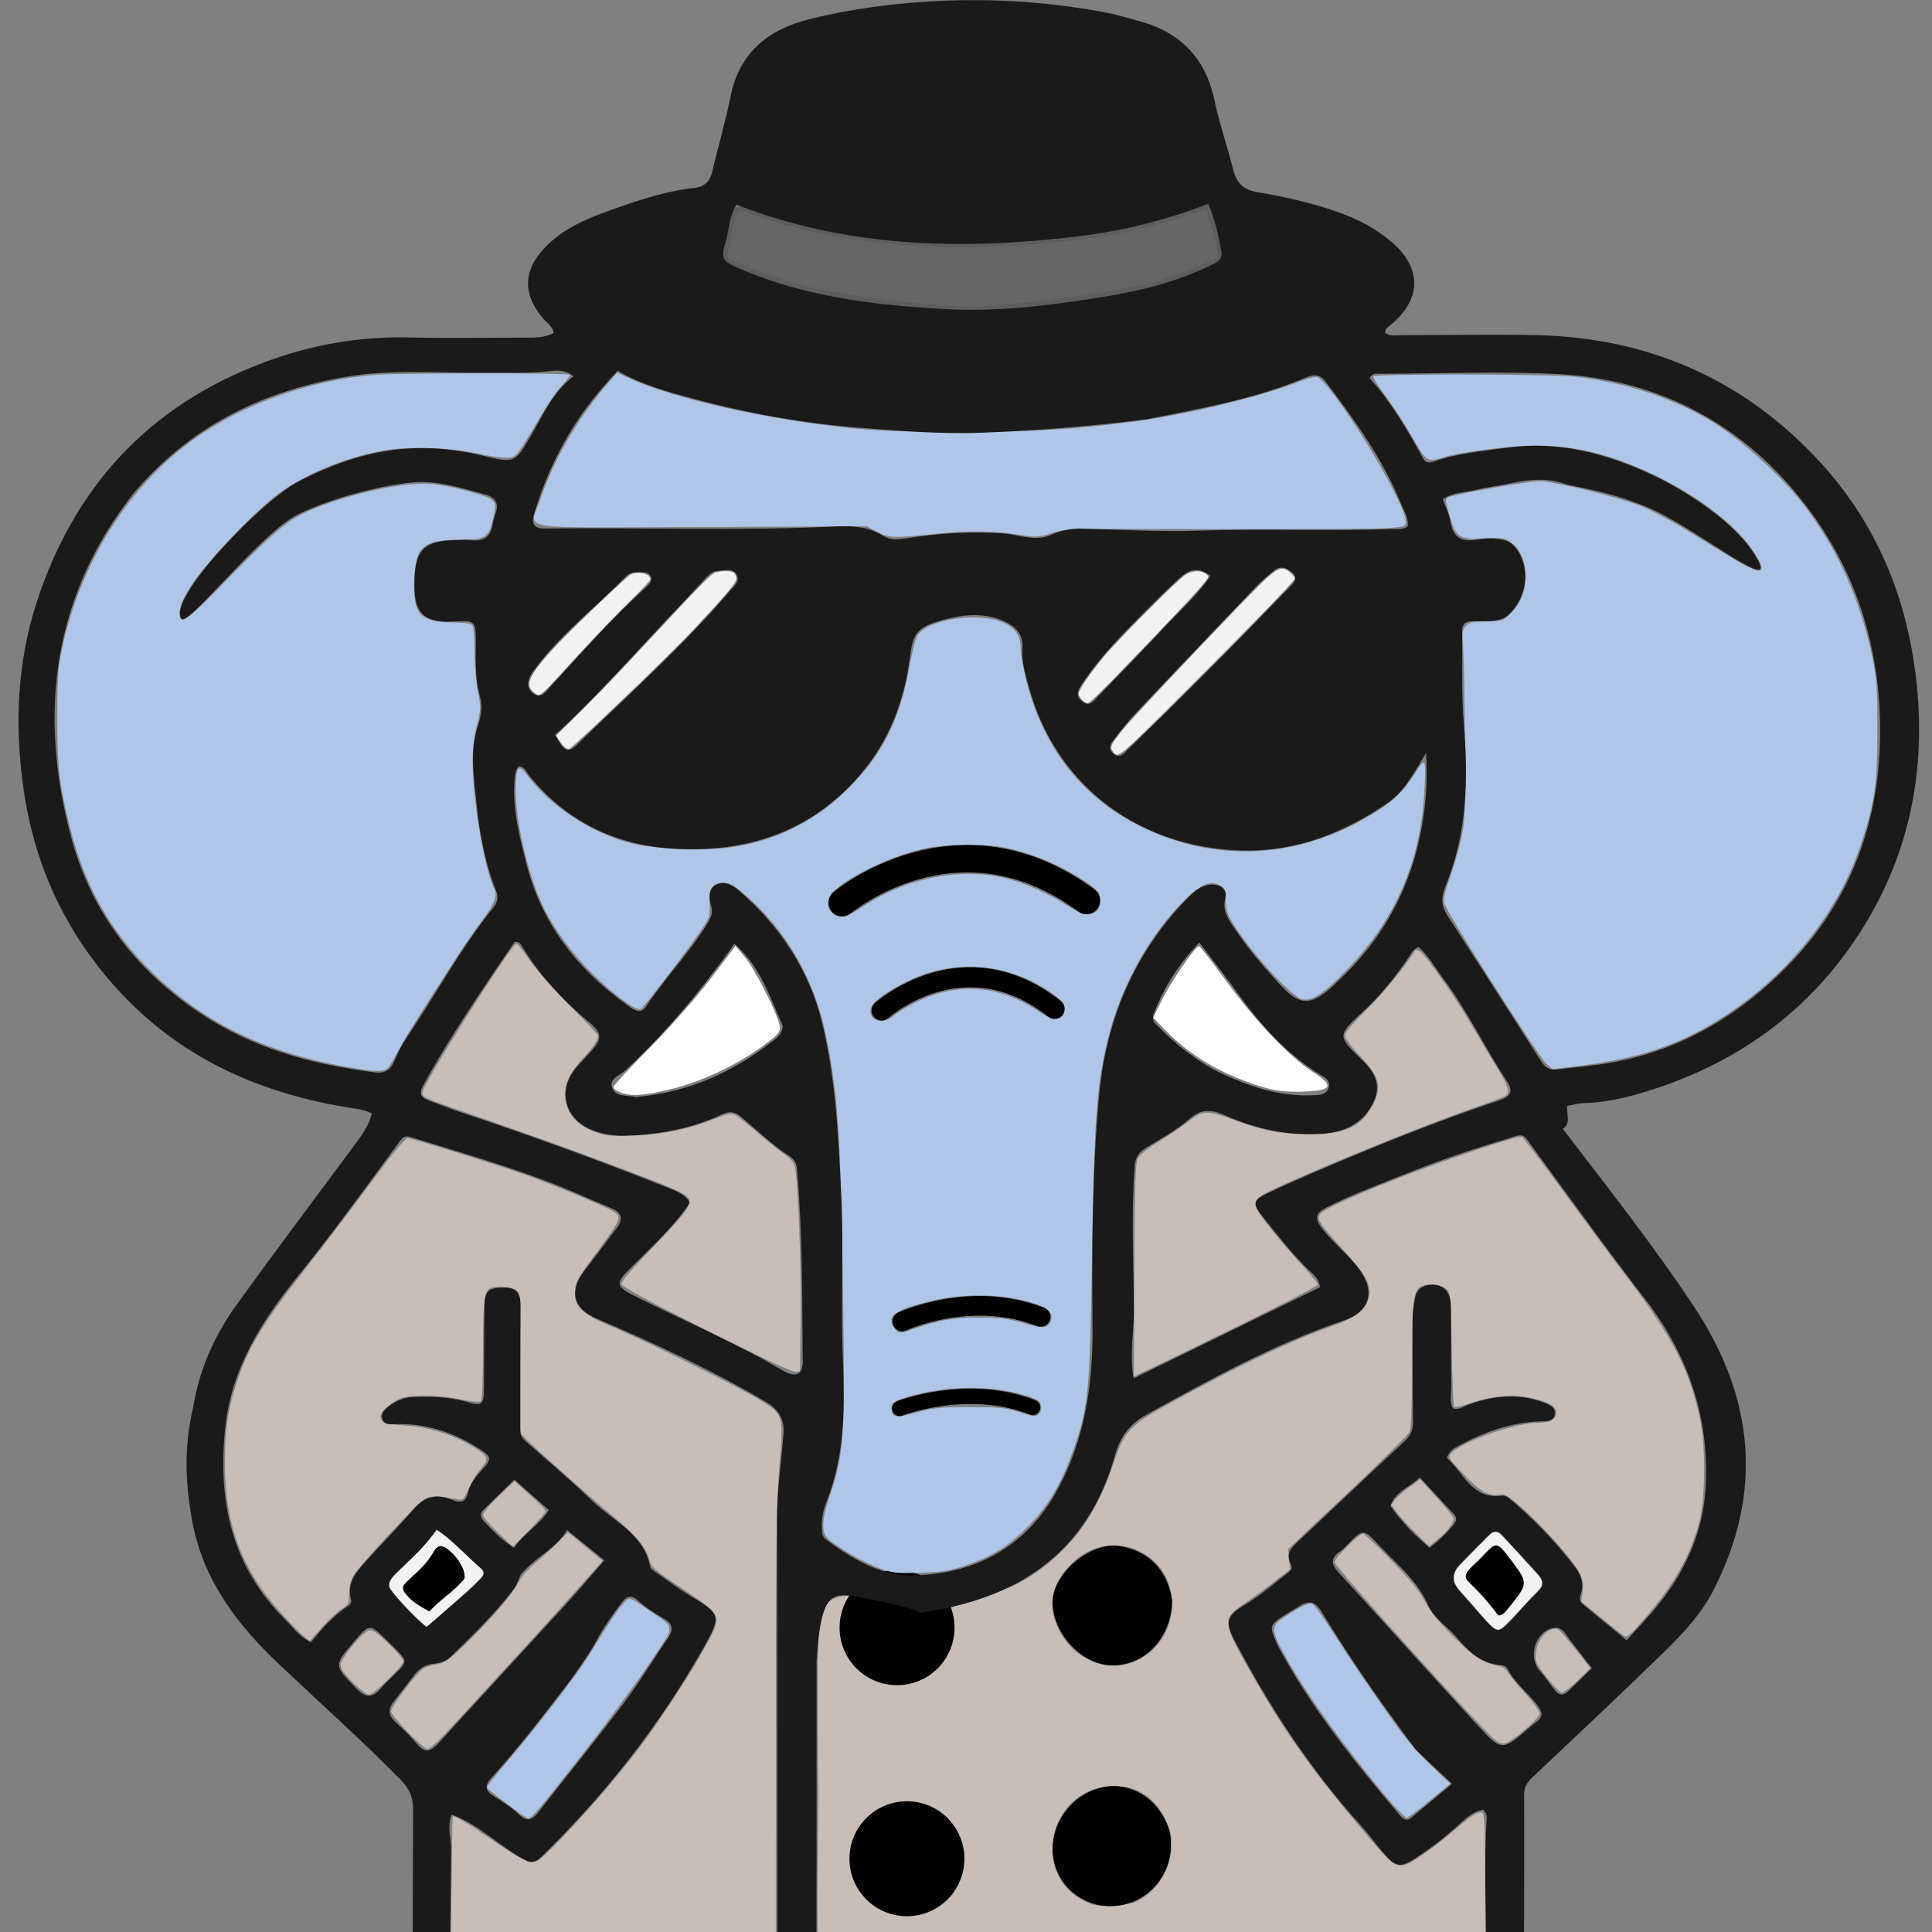 <?xml version="1.0" encoding="UTF-8" standalone="no"?>
<svg
   version="1.1"
   id="Layer_1"
   x="0px"
   y="0px"
   width="80"
   viewBox="0 0 80 80"
   enable-background="new 0 0 1024 1024"
   xml:space="preserve"
   sodipodi:docname="pluginIcon_dark.svg"
   inkscape:version="1.4 (e7c3feb100, 2024-10-09)"
   inkscape:export-filename="pluginIcon_dark.png"
   inkscape:export-xdpi="96"
   inkscape:export-ydpi="96"
   height="80"
   xmlns:inkscape="http://www.inkscape.org/namespaces/inkscape"
   xmlns:sodipodi="http://sodipodi.sourceforge.net/DTD/sodipodi-0.dtd"
   xmlns="http://www.w3.org/2000/svg"
   xmlns:svg="http://www.w3.org/2000/svg"><rect x="0" y="0" width="80" height="80" fill="#808080" stroke="none"/><defs
   id="defs11" /><sodipodi:namedview
   id="namedview11"
   pagecolor="#ffffff"
   bordercolor="#000000"
   borderopacity="0.25"
   inkscape:showpageshadow="2"
   inkscape:pageopacity="0.0"
   inkscape:pagecheckerboard="0"
   inkscape:deskcolor="#d1d1d1"
   inkscape:zoom="9.819592"
   inkscape:cx="40.582134"
   inkscape:cy="55.552206"
   inkscape:window-width="1920"
   inkscape:window-height="1024"
   inkscape:window-x="0"
   inkscape:window-y="32"
   inkscape:window-maximized="1"
   inkscape:current-layer="g84" />











<g
   id="g84"
   transform="matrix(0.105,0,0,0.105,-13.661,-2.51)"><g
     id="g85"
     transform="matrix(0.985,0,0,0.985,7.846,0.367)"><path
       style="fill:#afc6e9;fill-opacity:1;stroke:none;stroke-width:2;stroke-linecap:round;stroke-dasharray:none"
       d="m 263.037,451.077 c -33.48,-5.952 -58.299,-18.191 -79.094,-39.004 -16.125,-16.139 -26.014,-33.876 -31.805,-57.046 -4.352,-17.414 -5.09,-23.794 -5.064,-43.822 0.021,-16.35 0.275,-20.014 1.915,-27.644 7.465,-34.717 26.695,-65.189 52.992,-83.968 19.827,-14.159 47.044,-23.747 72.784,-25.641 10.531,-0.775 76.696,-0.781 77.47,-0.007 0.228,0.228 -1.192,2.14 -3.156,4.249 -1.964,2.109 -5.446,7.092 -7.738,11.075 -2.292,3.982 -5.675,9.581 -7.518,12.442 -3.016,4.681 -3.663,5.227 -6.474,5.46 -1.718,0.142 -6.807,-0.564 -11.309,-1.571 -11.164,-2.496 -28.236,-3.086 -38.343,-1.327 -15.841,2.758 -33.514,10.291 -44.019,18.764 -9.587,7.732 -26.766,25.916 -32.202,34.086 -3.512,5.278 -4.948,8.283 -5.253,10.988 -0.792,7.027 1.773,5.366 18.968,-12.283 16.115,-16.541 23.063,-22.672 29.236,-25.799 14.097,-7.141 40.323,-13.385 52.081,-12.399 7.688,0.645 22.674,4.588 24.667,6.492 1.484,1.417 1.516,1.882 0.473,6.8 -1.742,8.206 -3.044,9.08 -13.546,9.081 -14.458,0.002 -17.587,2.723 -18.11,15.75 -0.567,14.108 2.065,17.107 15.207,17.33 5.396,0.091 7.602,0.449 8.155,1.323 0.417,0.659 0.764,5.431 0.771,10.605 0.007,5.174 0.606,12.352 1.332,15.952 1.26,6.253 1.241,6.848 -0.419,13.35 -2.22,8.697 -2.241,18.08 -0.076,34.767 1.55,11.948 4.777,26.358 6.712,29.974 1.794,3.352 0.885,6.036 -4.509,13.312 -2.942,3.969 -7.785,10.986 -10.763,15.594 -15.035,23.262 -19.656,30.687 -22.681,36.44 -1.817,3.455 -3.894,6.754 -4.614,7.33 -1.734,1.385 -5.459,1.234 -16.069,-0.652 z"
       id="path33" /><path
       style="fill:#afc6e9;fill-opacity:1;stroke:none;stroke-width:1.675;stroke-linecap:round;stroke-dasharray:none"
       d="m 475.394,236.893 -4.188,-2.257 -65.897,0.248 c -76.882,0.29 -69.113,1.535 -65.093,-10.434 5.283,-15.729 14.734,-32.315 25.826,-45.325 l 5.121,-6.007 5.415,2.455 c 17.781,8.062 54.69,16.304 88.525,19.767 10.906,1.116 21.717,1.48 43.799,1.474 29.394,-0.009 44.882,-0.941 69.948,-4.213 19.138,-2.498 50.635,-10.085 64.146,-15.452 3.561,-1.415 7.259,-2.459 8.218,-2.321 5.334,0.768 35.7,49.909 35.7,57.773 0,2.091 -0.181,2.158 -7.33,2.741 -4.031,0.329 -34.66,0.512 -68.063,0.407 -60.02,-0.188 -60.8,-0.17 -66.453,1.605 -5.496,1.725 -6.02,1.747 -13.403,0.549 -8.848,-1.435 -21.134,-1.586 -31.977,-0.394 -17.36,1.909 -19.717,1.849 -24.293,-0.616 z"
       id="path42" /><path
       style="fill:#afc6e9;fill-opacity:1;stroke:none;stroke-width:1.675;stroke-linecap:round;stroke-dasharray:none"
       d="m 743.14,449.635 c -3.58,-3.381 -40.402,-61.265 -40.876,-64.257 -0.256,-1.616 0.51,-5.019 2.094,-9.299 1.374,-3.712 3.383,-10.498 4.464,-15.079 1.889,-8.006 1.96,-9.498 1.819,-38.486 -0.081,-16.586 -0.392,-33.804 -0.691,-38.262 -0.503,-7.483 -0.411,-8.238 1.194,-9.843 1.45,-1.45 2.78,-1.738 8.018,-1.738 6.022,0 6.416,-0.123 9.585,-2.985 8.374,-7.565 8.267,-23.582 -0.192,-28.941 -2.356,-1.492 -3.652,-1.652 -10.467,-1.289 -10.668,0.568 -11.383,-0.111 -14.96,-14.206 -0.308,-1.214 0.034,-1.955 1.093,-2.37 3.576,-1.402 31.832,-6.333 36.178,-6.313 6.15,0.028 31.955,6.396 41.174,10.161 3.916,1.6 11.456,5.556 16.754,8.792 5.298,3.236 13.403,8.191 18.011,11.011 13.588,8.316 16.212,7.709 9.583,-2.218 -8.604,-12.885 -29.479,-27.185 -51.923,-35.569 -11.532,-4.308 -22.989,-6.439 -34.61,-6.439 -10.109,0 -30.069,2.48 -37.079,4.606 -6.974,2.116 -6.9,2.163 -12.855,-8.178 -2.979,-5.174 -7.788,-12.551 -10.686,-16.393 -2.898,-3.842 -5.055,-7.33 -4.795,-7.751 0.666,-1.078 70.621,-0.97 80.617,0.125 20.785,2.276 41.141,9.12 56.639,19.044 10.716,6.862 25.704,20.537 34.157,31.165 13.545,17.03 23.219,38.06 28.108,61.103 2.053,9.674 2.233,12.103 2.246,30.206 0.015,21.968 -0.98,28.843 -6.624,45.781 -8.809,26.437 -27.72,50.622 -52.734,67.442 -18.178,12.223 -34.754,18.052 -60.359,21.225 -5.529,0.685 -10.141,1.249 -10.249,1.252 -0.108,0.004 -1.294,-1.03 -2.635,-2.297 z"
       id="path43" /><path
       style="fill:#afc6e9;fill-opacity:1;stroke:none;stroke-width:1.675;stroke-linecap:round;stroke-dasharray:none"
       d="m 677.698,741.618 c -17.368,-20.953 -31.952,-41.511 -39.744,-56.026 -5.035,-9.379 -4.981,-10.733 0.582,-14.401 6.364,-4.197 9.565,-5.694 10.999,-5.144 0.694,0.266 4.564,5.635 8.6,11.931 7.465,11.644 16.366,24.68 26.119,38.253 2.98,4.147 8.809,10.748 12.954,14.671 l 7.536,7.131 -8.115,6.691 c -4.463,3.68 -8.626,6.805 -9.251,6.946 -0.625,0.14 -4.981,-4.383 -9.68,-10.052 z"
       id="path44" /><path
       style="fill:#afc6e9;fill-opacity:1;stroke:none;stroke-width:1.675;stroke-linecap:round;stroke-dasharray:none"
       d="m 329.634,748.005 c -9.161,-6.877 -10.471,-7.964 -10.471,-8.685 0,-0.393 3.804,-5.183 8.453,-10.645 11.626,-13.658 27.694,-34.615 32.339,-42.182 7.824,-12.744 12.086,-19.072 14.147,-21.009 2.394,-2.249 1.241,-2.684 11.951,4.505 5.786,3.884 6.392,4.615 6.011,7.257 -0.379,2.623 -19.168,29.096 -34.805,49.037 -17.354,22.131 -20.276,25.567 -21.709,25.522 -0.49,-0.015 -3.152,-1.726 -5.917,-3.801 z"
       id="path45" /><path
       style="fill:#afc6e9;fill-opacity:1;stroke:none;stroke-width:1.675;stroke-linecap:round;stroke-dasharray:none"
       d="m 402.737,984.056 c -7.206,-0.212 -8.26,-0.438 -9.066,-1.943 -0.724,-1.352 -0.51,-2.513 1.034,-5.624 2.226,-4.486 6.958,-7.654 11.465,-7.677 5.918,-0.029 12.68,6.364 12.68,11.988 0,3.526 -0.878,3.704 -16.112,3.256 z"
       id="path46" /><path
       style="fill:#afc6e9;fill-opacity:1;stroke:none;stroke-width:1.675;stroke-linecap:round;stroke-dasharray:none"
       d="m 436.441,984.104 c -1.984,-0.755 -2.387,-1.933 -1.601,-4.674 1.743,-6.078 7.949,-9.506 14.292,-7.896 6.702,1.701 13.666,11.05 9.44,12.672 -1.655,0.635 -20.422,0.548 -22.131,-0.102 z"
       id="path47" /><path
       style="fill:#afc6e9;fill-opacity:1;stroke:none;stroke-width:1.675;stroke-linecap:round;stroke-dasharray:none"
       d="m 353.509,983.203 c 0,-1.418 5.011,-8.491 6.859,-9.682 2.895,-1.866 7.742,-2.498 10.974,-1.431 3.984,1.315 6.516,4.312 7.058,8.353 l 0.46,3.433 h -12.676 c -6.972,0 -12.676,-0.303 -12.676,-0.674 z"
       id="path48" /><path
       style="fill:#afc6e9;fill-opacity:1;stroke:none;stroke-width:1.675;stroke-linecap:round;stroke-dasharray:none"
       d="m 562.489,981.573 c 0.807,-3.235 4.246,-7.506 7.326,-9.099 4.084,-2.112 10.925,-1.235 14.101,1.808 2.821,2.703 4.346,6.93 3.084,8.547 -0.587,0.752 -4.238,1.047 -12.952,1.047 h -12.135 z"
       id="path49" /><path
       style="fill:#afc6e9;fill-opacity:1;stroke:none;stroke-width:1.675;stroke-linecap:round;stroke-dasharray:none"
       d="m 604.19,983.322 c -0.576,-0.232 -1.047,-1.769 -1.047,-3.414 0,-7.22 12.899,-13.579 20.047,-9.883 5.209,2.694 9.564,11.254 6.661,13.093 -1.206,0.764 -23.827,0.944 -25.66,0.204 z"
       id="path50" /><path
       style="fill:#c8beb7;fill-opacity:1;stroke:none;stroke-width:1.675;stroke-linecap:round;stroke-dasharray:none"
       d="m 647.553,981.155 c 0.028,-6.173 5.043,-10.355 11.297,-9.42 4.564,0.683 10.182,4.127 11.784,7.224 2.384,4.61 1.675,4.918 -11.339,4.918 h -11.754 z"
       id="path51" /><path
       style="fill:#c8beb7;fill-opacity:1;stroke:none;stroke-width:1.675;stroke-linecap:round;stroke-dasharray:none"
       d="m 305.798,864.124 c -1.602,-1.602 -1.627,-2.86 -1.175,-57.173 0.255,-30.544 0.58,-55.657 0.722,-55.807 0.533,-0.558 6.201,2.848 17.389,10.449 8.615,5.853 12.215,7.837 14.241,7.849 2.372,0.014 3.902,-1.217 12.229,-9.843 10.116,-10.479 22.428,-24.81 30.782,-35.828 10.933,-14.419 27.29,-40.358 30.115,-47.757 2.097,-5.492 0.953,-6.924 -12.96,-16.219 -11.542,-7.71 -12.123,-8.234 -13.166,-11.861 -1.384,-4.815 -5.366,-9.456 -14.998,-17.48 -8.466,-7.053 -27.285,-23.72 -32.839,-29.086 l -3.572,-3.45 v -28.126 c 0,-28.115 -7.3e-4,-28.126 -1.862,-29.43 -1.923,-1.347 -8.682,-1.765 -10.442,-0.646 -2.283,1.452 -2.775,5.842 -2.775,24.779 0,11.921 -0.326,19.79 -0.842,20.306 -0.564,0.564 -3.26,0.347 -8.168,-0.656 -8.22,-1.681 -18.297,-1.959 -23.056,-0.638 -3.769,1.047 -8.982,5.384 -8.982,7.473 0,2.465 1.745,3.119 9.634,3.612 9.079,0.567 18.809,3.491 26.31,7.905 7.365,4.334 7.799,5.24 4.405,9.191 -1.503,1.75 -3.733,5.381 -4.954,8.069 -2.127,4.679 -2.33,4.866 -4.776,4.383 -7.132,-1.408 -10.307,-1.461 -12.721,-0.213 -2.867,1.482 -25.767,25.998 -28.573,30.589 -1.307,2.138 -1.882,4.397 -1.885,7.406 -0.004,4.039 -0.2,4.451 -2.925,6.135 -1.606,0.993 -5.155,4.281 -7.886,7.306 l -4.965,5.501 -2.145,-1.687 c -1.18,-0.928 -5.206,-5.033 -8.947,-9.123 -16.08,-17.579 -22.836,-35.525 -22.824,-60.629 0.006,-12.979 1.124,-20.741 4.523,-31.414 4.538,-14.249 10.817,-24.665 28.205,-46.792 6.107,-7.771 17.356,-22.569 24.997,-32.884 8.451,-11.408 14.438,-18.75 15.284,-18.744 1.893,0.013 36.804,10.893 48.721,15.184 5.298,1.908 15.476,5.961 22.618,9.007 10.902,4.65 13.028,5.846 13.257,7.459 0.193,1.364 -2.023,5.009 -7.641,12.565 -9.555,12.853 -9.804,13.312 -9.804,18.101 0,5.686 3.078,8.231 17.243,14.258 13.849,5.893 50.516,24.207 57.946,28.941 8.224,5.241 8.365,5.792 6.628,25.795 -1.273,14.654 -1.434,29.984 -1.417,134.83 0.019,116.108 -0.011,118.311 -1.601,119.163 -1.075,0.575 -22.498,0.867 -63.665,0.867 -60.45,0 -62.087,-0.042 -63.682,-1.638 z"
       id="path52" /><path
       style="fill:#c8beb7;fill-opacity:1;stroke:none;stroke-width:1.675;stroke-linecap:round;stroke-dasharray:none;stroke-opacity:1"
       d="m 452.986,864.857 c -1.362,-0.794 -1.466,-3.566 -1.466,-39.244 0,-71.657 -0.403,-13.652 0.27,-83.831 10e-4,-0.148 -0.27,-11.917 -0.27,-26.483 v -26.483 l 0.319,-7.184 c 0,0 -5.75,-17.393 11.477,-18.85 7.437,-0.629 25.445,9.37 37.628,5.689 25.754,-7.782 31.209,-9.453 42.323,-18.248 12.13,-9.599 20.321,-21.884 26.303,-39.447 4.881,-14.333 6.364,-15.925 23.772,-25.514 25.804,-14.215 47.504,-24.524 64.006,-30.406 8.69,-3.098 12.541,-5.731 14.204,-9.713 2.382,-5.701 0.405,-9.889 -10.11,-21.419 -9.097,-9.974 -10.299,-11.851 -8.771,-13.692 1.748,-2.106 11.126,-6.452 30.092,-13.945 19.356,-7.647 49.054,-17.651 50.618,-17.05 0.528,0.203 8.073,10.115 16.767,22.027 8.694,11.912 19.873,26.997 24.843,33.522 18.797,24.678 25.404,37.408 29.713,57.247 2.39,11.002 2.206,32.392 -0.36,41.829 -3.717,13.673 -10.28,25.101 -22.291,38.816 -5.687,6.493 -6.604,7.223 -7.902,6.283 -0.808,-0.585 -4.947,-3.89 -9.199,-7.346 l -7.731,-6.283 0.525,-3.973 c 0.409,-3.093 0.138,-4.763 -1.222,-7.539 -2.343,-4.781 -14.263,-18.279 -22.732,-25.742 -5.53,-4.873 -7.269,-5.968 -8.964,-5.644 -4.567,0.873 -7.976,-0.99 -14.652,-8.006 -6.254,-6.573 -6.425,-6.861 -5.026,-8.446 4.187,-4.746 25.673,-12.254 35.105,-12.267 4.651,-0.006 6.971,-1.415 6.971,-4.235 0,-2.175 -2.769,-3.819 -9.226,-5.475 -7.128,-1.828 -15.94,-1.225 -24.6,1.684 -3.631,1.219 -6.835,1.984 -7.12,1.7 -0.286,-0.284 -0.708,-10.699 -0.938,-23.143 -0.417,-22.535 -0.427,-22.632 -2.396,-24.226 -2.302,-1.862 -8.241,-2.163 -10.474,-0.53 -2.514,1.839 -3.005,6.995 -3.026,31.771 -0.013,15.707 -0.341,24.748 -0.944,26.073 -0.508,1.116 -11.67,12.132 -24.804,24.481 l -23.88,22.453 0.393,4.087 0.393,4.087 -6.793,5.262 c -3.736,2.894 -9.144,6.842 -12.018,8.773 -8.44,5.67 -8.256,7.245 3.187,27.336 13.7,24.054 23.656,38.038 45.779,64.304 10.623,12.612 12.407,13.929 16.674,12.307 2.993,-1.138 11.739,-7.393 18.7,-13.373 7.127,-6.123 9.8,-7.825 11.35,-7.231 1.101,0.423 1.263,5.622 1.263,40.586 0,50.841 -0.675,72.758 -2.289,74.373 -1.006,1.006 -20.466,1.177 -131.593,1.156 -87.023,-0.017 -130.899,-0.31 -131.878,-0.879 z m 126.481,-79.796 c 8.35,-4.388 13.622,-13.062 13.623,-22.412 5.3e-4,-4.482 -0.481,-6.485 -2.561,-10.647 -4.379,-8.762 -11.12,-13.056 -20.475,-13.04 -25.27,0.043 -34.254,34.63 -11.935,45.949 3.959,2.008 5.104,2.197 11.516,1.902 4.519,-0.208 8.111,-0.848 9.832,-1.752 z m -0.198,-96.349 c 15.127,-7.059 18.988,-27.926 7.278,-39.334 -9.887,-9.633 -24.773,-8.944 -34.487,1.594 -7.107,7.71 -8.523,16.132 -4.209,25.042 6.071,12.541 19.835,18.104 31.418,12.698 z m -71.433,70.001 c 2.472,13.647 -6.173,26.286 -19.297,28.82 -12.487,2.412 -24.512,-5.462 -27.052,-17.712 -2.688,-12.965 6.042,-26.286 19.199,-29.293 11.799,-2.697 23.821,5.177 27.151,18.184 z"
       id="path53"
       sodipodi:nodetypes="ssssccsssssssssssssssssscsssssscsssssssssscccsssssssssssssssssssssss" /><circle
       style="fill:#000000;fill-opacity:1;stroke:none;stroke-width:1.675;stroke-linecap:round;stroke-dasharray:none;stroke-opacity:1"
       id="path84-5"
       cx="483.273"
       cy="675.576"
       r="23.011" /><path
       style="fill:#afc6e9;fill-opacity:1;stroke:none;stroke-width:1.675;stroke-linecap:round;stroke-dasharray:none"
       d="m 476.308,651.801 c -6.446,-2.335 -17.97,-9 -20.833,-12.048 -2.474,-2.634 -2.338,-7.072 0.479,-15.681 6.33,-19.346 6.6,-23.481 5.624,-86.268 -0.947,-60.93 -1.986,-76.059 -6.846,-99.686 -4.624,-22.476 -16.248,-42.436 -32.913,-56.517 -3.996,-3.376 -5.597,-4.216 -8.038,-4.216 -4.587,0 -5.873,1.934 -5.615,8.447 0.208,5.252 0.112,5.519 -4.149,11.658 -6.301,9.077 -22.087,29.63 -23.318,30.36 -1.724,1.022 -11.069,-5.83 -19.677,-14.427 -8.444,-8.433 -15.971,-18.885 -19.989,-27.754 -5.667,-12.509 -10.293,-32.312 -10.4,-44.517 -0.088,-9.998 0.893,-11.705 4.202,-7.317 9.638,12.776 25.412,23.223 41.711,27.623 8.583,2.317 29.617,3.224 39.9,1.721 19.156,-2.801 35.102,-10.965 48.572,-24.866 12.991,-13.408 19.486,-26.825 23.355,-48.243 0.893,-4.945 2.184,-10.074 2.869,-11.398 3.542,-6.849 25.189,-10.103 35.067,-5.272 4.668,2.283 6.469,5.184 6.469,10.416 0,2.028 0.987,7.607 2.194,12.398 6.848,27.193 22.427,47.055 45.974,58.612 29.66,14.558 61.921,13.096 91.206,-4.135 8.992,-5.291 13.532,-9.47 18.203,-16.756 4.679,-7.298 4.8,-7.071 3.96,7.429 -1.62,27.952 -11.534,50.604 -30.99,70.803 -9.15,9.499 -14.055,12.727 -17.935,11.799 -4.435,-1.061 -22.349,-21.022 -28.466,-31.721 -1.431,-2.502 -2.034,-4.845 -2.041,-7.93 -0.009,-3.738 -0.316,-4.579 -2.101,-5.748 -3.598,-2.358 -7.48,-0.946 -13.628,4.955 -14.152,13.584 -25.935,34.477 -31.199,55.319 -4.764,18.863 -5.849,33.494 -6.684,90.167 -0.798,54.086 -1.371,59.302 -8.651,78.682 -4.351,11.583 -9.394,19.742 -16.91,27.358 -7.753,7.855 -14.444,12.022 -25.09,15.622 -6.46,2.185 -9.127,2.613 -18.052,2.897 -9.549,0.304 -10.981,0.148 -16.259,-1.764 z m 15.701,-62.664 c 5.706,-1.551 9.065,-1.864 20.244,-1.885 11.843,-0.022 14.164,0.21 19.94,1.995 5.952,1.839 6.655,1.902 7.857,0.699 0.874,-0.874 1.14,-2.043 0.785,-3.455 -0.442,-1.762 -1.504,-2.433 -6.087,-3.849 -13.281,-4.102 -30.602,-4.089 -45.574,0.034 -7.312,2.013 -8.767,3.132 -8.009,6.155 0.677,2.696 1.92,2.731 10.843,0.305 z m -1.677,-33.345 c 9.623,-3.382 15.798,-4.42 26.11,-4.386 8.348,0.027 11.302,0.405 17.422,2.228 7.853,2.339 10.016,2.116 11.049,-1.139 0.914,-2.879 -0.997,-4.84 -6.473,-6.641 -12.651,-4.161 -28.794,-4.397 -43.467,-0.634 -12.854,3.296 -15.889,5.694 -12.927,10.216 1.63,2.488 2.158,2.511 8.286,0.357 z m -8.437,-125.269 c 1.404,-1.182 5.063,-3.412 8.129,-4.956 17.495,-8.81 34.224,-7.539 50.862,3.867 5.635,3.863 9.923,2.776 9.334,-2.366 -0.213,-1.855 -1.514,-3.193 -6.134,-6.307 -15.665,-10.56 -35.087,-12.752 -52.314,-5.904 -6.45,2.564 -13.826,6.832 -17.005,9.839 -5.764,5.453 1.001,10.983 7.128,5.827 z m -11.772,-43.922 c 17.077,-11.373 39.242,-15.609 57.209,-10.934 7.672,1.996 16.98,6.193 24.352,10.981 7.576,4.92 12.926,4.004 12.926,-2.213 0,-3.14 -1.221,-4.571 -7.106,-8.33 -9.847,-6.289 -20.964,-10.837 -31.847,-13.028 -7.148,-1.439 -23.007,-1.201 -30.995,0.465 -12.135,2.531 -28.871,10.191 -36.06,16.502 -3.266,2.868 -3.876,6.594 -1.507,9.212 2.422,2.677 6.17,1.913 13.028,-2.654 z"
       id="path41" /><g
       id="g13"
       transform="translate(-4.64,1.82)"><path
         fill="#000000"
         opacity="1"
         stroke="none"
         d="m 597.103,755.94 c 2.472,13.647 -6.173,26.286 -19.297,28.82 -12.487,2.412 -24.512,-5.462 -27.052,-17.712 -2.688,-12.965 6.042,-26.286 19.199,-29.293 11.799,-2.697 23.821,5.177 27.151,18.184 z"
         id="path3"
         style="stroke-width:1.14" /><path
         fill="#000000"
         opacity="1"
         stroke="none"
         d="m 598.046,662.852 c -0.171,14.694 -10.64,25.929 -23.745,25.998 -11.742,0.062 -23.421,-11.81 -24.129,-24.526 -0.646,-11.617 14.9,-25.145 26.728,-23.258 11.686,1.864 19.175,9.405 21.145,21.786 z"
         id="path4"
         style="stroke-width:1.14" /><path
         fill="#000000"
         opacity="1"
         stroke="none"
         d="m 721.486,646.186 c 6.299,-7.132 6.38,-7.13 11.79,-0.035 7.48,9.81 7.478,9.808 -0.53,19.609 -0.938,1.148 -1.571,2.623 -4.031,3.115 -3.47,-4.669 -7.428,-9.382 -12.012,-13.522 -1.631,-1.472 -1.196,-3.504 0.336,-5.048 1.328,-1.338 2.785,-2.547 4.448,-4.119 z"
         id="path10"
         style="stroke-width:1.14" /><path
         fill="#000000"
         opacity="1"
         stroke="none"
         d="m 314.601,654.2 c -4.194,5.312 -9.109,7.555 -13.975,13.015 -5.027,-2.923 -6.986,-3.748 -9.987,-7.73 -1.519,-2.015 0.291,-3.562 1.67,-4.797 3.942,-3.531 7.98,-6.936 10.35,-11.856 0.358,-0.743 1.282,-1.53 2.071,-1.696 3.653,-0.771 11.359,9.008 9.87,13.066 z"
         id="path11"
         style="stroke-width:1.14"
         sodipodi:nodetypes="ccscssc" /><path
         style="fill:#000000;stroke-width:1.14"
         d="m 558.799,375.727 -71.504,0.715"
         id="path12" /><path
         style="fill:none;stroke:#000000;stroke-width:10.975;stroke-linecap:round;stroke-dasharray:none"
         d="m 465.938,383.49 c 0,0 46.103,-39.014 97.77,-0.887"
         id="path13" /><path
         style="fill:none;stroke:#000000;stroke-width:8.039;stroke-linecap:round;stroke-dasharray:none"
         d="m 481.744,426.681 c 0,0 32.65,-29.556 69.24,-0.672"
         id="path13-3" /><path
         style="fill:none;stroke:#000000;stroke-width:7.861;stroke-linecap:round;stroke-dasharray:none"
         d="m 490.005,551.155 c 0,0 27.24,-12.784 55.364,-1.834"
         id="path13-3-6"
         sodipodi:nodetypes="cc" /><path
         style="fill:none;stroke:#000000;stroke-width:6.151;stroke-linecap:round;stroke-dasharray:none"
         d="m 488.959,585.961 c 0,0 27.24,-10.639 53.219,-0.404"
         id="path13-3-6-7"
         sodipodi:nodetypes="cc" /><path
         style="fill:#f2f2f2;fill-opacity:1;stroke:none;stroke-width:0.356;stroke-linecap:round;stroke-dasharray:none;stroke-opacity:1"
         d="m 292.875,673.439 c -3.884,-3.404 -10.576,-10.619 -12.236,-13.192 -0.829,-1.285 -0.832,-2.553 -0.009,-3.847 0.8,-1.258 1.984,-2.493 6.411,-6.683 4.425,-4.189 7.752,-7.742 9.877,-10.549 0.855,-1.129 1.646,-2.218 1.759,-2.42 0.187,-0.334 0.297,-0.305 1.204,0.319 2.214,1.523 5.318,4.169 9.131,7.782 2.21,2.094 5.054,4.746 6.321,5.893 3.294,2.984 3.276,3.076 -1.588,7.804 -2.688,2.613 -18.564,16.561 -18.851,16.561 -0.063,7e-5 -0.971,-0.751 -2.018,-1.669 z m 4.794,-5.893 c 0.873,-0.887 2.879,-2.676 4.456,-3.976 4.352,-3.586 5.455,-4.584 6.844,-6.188 l 1.274,-1.472 -0.094,-1.397 c -0.123,-1.829 -0.777,-3.461 -2.297,-5.734 -2.181,-3.261 -5.494,-5.961 -7.32,-5.965 -0.84,-0.002 -1.955,0.696 -2.403,1.505 -2.097,3.787 -4.214,6.324 -8.712,10.437 -1.801,1.647 -3.454,3.29 -3.675,3.652 -0.676,1.108 -0.53,2.038 0.541,3.463 1.705,2.268 3.515,3.723 7.622,6.125 1.073,0.628 2.002,1.146 2.063,1.151 0.061,0.005 0.826,-0.716 1.7,-1.603 z"
         id="path72"
         transform="translate(4.64,-1.82)" /><path
         style="fill:#f2f2f2;fill-opacity:1;stroke:none;stroke-width:0.356;stroke-linecap:round;stroke-dasharray:none;stroke-opacity:1"
         d="m 293.627,674.071 c -0.409,-0.405 -2.52,-2.49 -4.69,-4.633 -2.171,-2.143 -3.913,-3.929 -3.872,-3.97 0.041,-0.041 -0.31,-0.422 -0.781,-0.847 -0.471,-0.425 -0.855,-0.817 -0.855,-0.871 0,-0.054 -0.671,-0.934 -1.491,-1.956 -2.822,-3.518 -2.575,-4.486 2.381,-9.322 4.352,-4.247 8.769,-8.686 9.737,-9.784 1.505,-1.709 2.635,-3.078 2.85,-3.454 0.109,-0.191 0.378,-0.539 0.598,-0.774 0.22,-0.235 0.593,-0.738 0.828,-1.118 0.235,-0.38 0.531,-0.691 0.658,-0.691 0.126,0 0.93,0.527 1.786,1.172 0.856,0.644 1.582,1.156 1.612,1.137 0.031,-0.019 0.394,0.29 0.808,0.687 1.323,1.27 4.842,4.441 4.929,4.441 0.046,0 0.845,0.741 1.775,1.647 0.93,0.906 2.405,2.302 3.279,3.103 2.741,2.515 4.031,3.838 4.171,4.279 0.247,0.776 0.186,1.271 -0.213,1.735 -0.217,0.253 -0.409,0.534 -0.426,0.626 -0.046,0.248 -3.891,3.867 -7.884,7.422 -1.933,1.72 -3.514,3.211 -3.514,3.312 0,0.102 -0.12,0.187 -0.266,0.191 -0.146,0.003 -0.961,0.649 -1.812,1.434 -0.85,0.785 -1.902,1.73 -2.337,2.1 -1.778,1.509 -3.152,2.696 -3.553,3.067 -1.227,1.136 -2.086,1.743 -2.506,1.773 -0.281,0.019 -0.767,-0.263 -1.212,-0.704 z m 2.904,-5.391 c 0.237,-0.263 1.519,-1.434 2.848,-2.603 1.329,-1.169 2.69,-2.388 3.023,-2.709 0.333,-0.321 0.66,-0.584 0.725,-0.584 0.264,0 3.054,-2.537 5.102,-4.638 1.641,-1.684 2.151,-2.339 2.083,-2.674 -0.05,-0.244 -0.15,-0.995 -0.224,-1.669 -0.135,-1.247 -1.474,-4.232 -2.492,-5.559 -1.118,-1.457 -3.966,-4.143 -5.046,-4.761 -2.38,-1.359 -3.311,-0.882 -5.869,3.008 -1.668,2.536 -2.282,3.235 -6.51,7.4 -4.362,4.297 -4.675,4.657 -4.77,5.478 -0.067,0.579 0.025,1.146 0.269,1.66 0.365,0.769 3.255,3.793 4.418,4.622 1.198,0.854 5.564,3.497 5.785,3.501 0.125,0.002 0.421,-0.211 0.658,-0.474 z"
         id="path73"
         transform="translate(4.64,-1.82)" /><path
         style="fill:#f2f2f2;fill-opacity:1;stroke:none;stroke-width:0.356;stroke-linecap:round;stroke-dasharray:none;stroke-opacity:1"
         d="m 722.911,676.087 c -1.041,-0.454 -2.921,-2.316 -6.447,-6.386 -1.828,-2.11 -4.604,-5.271 -6.17,-7.023 -3.272,-3.662 -4.061,-5.009 -4.061,-6.932 -2.1e-4,-1.439 0.387,-2.611 1.307,-3.96 0.852,-1.249 13.245,-13.789 14.033,-14.2 0.782,-0.408 1.992,-0.376 2.756,0.073 0.726,0.426 15.211,16.159 16.3,17.704 0.896,1.272 1.107,2.734 0.551,3.826 -0.203,0.399 -1.63,2.016 -3.172,3.594 -1.542,1.578 -3.742,3.92 -4.89,5.205 -3.236,3.625 -6.712,7.115 -7.753,7.784 -1.041,0.67 -1.502,0.729 -2.455,0.313 z m 1.898,-5.442 c 0.678,0 2.161,-1.386 4.133,-3.862 4.602,-5.778 5.467,-7.343 5.273,-9.549 -0.156,-1.775 -1.156,-3.565 -4.422,-7.915 -4.4,-5.86 -5.274,-6.72 -6.818,-6.717 -1.017,0.002 -1.65,0.494 -4.844,3.763 -1.578,1.615 -3.671,3.699 -4.652,4.632 -2.389,2.271 -3.039,3.771 -2.272,5.241 0.164,0.314 1.276,1.509 2.473,2.656 2.612,2.504 6.023,6.353 8.488,9.576 1.075,1.406 1.92,2.324 2.089,2.269 0.156,-0.051 0.404,-0.093 0.552,-0.093 z"
         id="path74"
         transform="translate(4.64,-1.82)" /><path
         style="fill:#ffffff;fill-opacity:1;stroke:none;stroke-width:2.004;stroke-linecap:round;stroke-dasharray:none;stroke-opacity:1"
         d="m 499.567,146.948 c -17.314,-1.147 -40.581,-4.451 -52.442,-7.446 -12.917,-3.262 -31.281,-10.073 -32.506,-12.056 -0.68,-1.1 2.655,-16.689 4.054,-18.952 0.709,-1.148 3.49,-0.663 11.971,2.086 24.542,7.955 47.026,11.101 79.095,11.068 35.421,-0.037 64.083,-3.929 88.163,-11.972 l 9.788,-3.269 1.83,6.027 c 1.007,3.315 2.182,8.052 2.612,10.528 l 0.782,4.501 -7.614,3.444 c -16.206,7.33 -44.19,13.136 -75.16,15.593 -15.666,1.243 -18.059,1.278 -30.572,0.449 z"
         id="path75"
         transform="translate(4.64,-1.82)" /><path
         style="fill:#ffffff;fill-opacity:1;stroke:none;stroke-width:2.004;stroke-linecap:round;stroke-dasharray:none;stroke-opacity:1"
         d="m 372.431,461.239 c -1.481,-0.595 -2.692,-1.558 -2.692,-2.139 0,-0.581 6.603,-7.733 14.674,-15.893 8.071,-8.16 19.064,-20.633 24.428,-27.717 l 9.754,-12.88 3.763,4.504 c 3.856,4.615 12.392,21.244 13.814,26.909 0.712,2.838 0.018,3.736 -6.744,8.713 -10.343,7.614 -24.808,14.38 -36.955,17.286 -10.961,2.622 -15.812,2.916 -20.043,1.216 z"
         id="path76"
         transform="translate(4.64,-1.82)" /><path
         style="fill:#ffffff;fill-opacity:1;stroke:none;stroke-width:2.004;stroke-linecap:round;stroke-dasharray:none;stroke-opacity:1"
         d="m 627.599,458.473 c -15.369,-5.031 -27.311,-12.201 -37.047,-22.242 l -4.739,-4.888 3.705,-7.469 c 3.631,-7.32 13.275,-21.269 14.65,-21.189 0.383,0.022 5.273,6.299 10.867,13.947 11.762,16.082 25.387,30.421 34.445,36.248 9.072,5.836 8.147,7.727 -3.946,8.066 -7.277,0.204 -11.559,-0.386 -17.935,-2.474 z"
         id="path77"
         transform="translate(4.64,-1.82)" /><path
         style="fill:#666666;fill-opacity:1;stroke:#5e5e5e;stroke-width:2.004;stroke-linecap:round;stroke-dasharray:none;stroke-opacity:1"
         d="m 498.968,146.947 c -15.558,-0.914 -39.818,-4.407 -52.041,-7.494 -12.755,-3.221 -31.091,-10.035 -32.309,-12.006 -0.696,-1.125 2.67,-16.713 4.113,-19.047 0.798,-1.291 2.325,-1.126 8.127,0.882 29.002,10.037 62.794,14.099 100.361,12.065 30.339,-1.643 49.676,-4.82 70.087,-11.516 l 10.389,-3.408 1.827,6.019 c 1.005,3.31 2.18,8.044 2.61,10.52 l 0.782,4.501 -7.614,3.444 c -11.167,5.051 -22.604,8.169 -41.902,11.422 -17.07,2.878 -45.489,5.649 -53.6,5.227 -2.336,-0.122 -7.209,-0.395 -10.829,-0.608 z"
         id="path78"
         transform="translate(4.64,-1.82)" /><path
         style="fill:#f2f2f2;fill-opacity:1;stroke:none;stroke-width:0.929;stroke-linecap:round;stroke-dasharray:none;stroke-opacity:1"
         d="m 349.73,322.511 c -0.623,-0.687 -1.54,-1.891 -2.038,-2.675 l -0.905,-1.427 9.216,-9.115 c 5.069,-5.013 14.355,-14.609 20.635,-21.322 6.28,-6.714 16.014,-17.118 21.631,-23.12 5.617,-6.002 10.922,-11.207 11.79,-11.567 2.263,-0.937 6.839,-0.973 7.938,-0.062 0.505,0.419 0.919,1.474 0.919,2.344 0,1.728 -3.783,6.228 -17.418,20.713 -10.567,11.226 -48.472,47.481 -49.643,47.481 -0.547,0 -1.504,-0.562 -2.127,-1.248 z"
         id="path79"
         transform="translate(4.64,-1.82)" /><path
         style="fill:#f2f2f2;fill-opacity:1;stroke:none;stroke-width:0.929;stroke-linecap:round;stroke-dasharray:none;stroke-opacity:1"
         d="m 337.997,301.232 c -0.698,-0.489 -1.504,-1.509 -1.793,-2.268 -1.508,-3.967 5.924,-12.88 28.892,-34.65 5.646,-5.351 10.81,-10.02 11.477,-10.375 2.972,-1.584 7.943,-0.378 7.943,1.927 0,0.456 -3.861,4.58 -8.58,9.165 -4.719,4.585 -13.645,13.869 -19.836,20.631 -16.916,18.476 -15.586,17.333 -18.103,15.57 z"
         id="path80"
         transform="translate(4.64,-1.82)" /><path
         style="fill:#f2f2f2;fill-opacity:1;stroke:none;stroke-width:0.929;stroke-linecap:round;stroke-dasharray:none;stroke-opacity:1"
         d="m 557.329,304.087 c -0.749,-0.749 -1.362,-1.852 -1.362,-2.45 0,-1.469 4.457,-8.022 10.051,-14.775 5.556,-6.709 29.287,-30.561 32.559,-32.727 2.721,-1.801 5.973,-2.049 8.151,-0.621 1.087,0.713 1.296,1.147 0.902,1.879 -1.242,2.306 -11.076,12.846 -36.997,39.653 -5.533,5.722 -10.483,10.404 -11.001,10.404 -0.518,0 -1.554,-0.613 -2.303,-1.362 z"
         id="path81"
         transform="translate(4.64,-1.82)" /><path
         style="fill:#f2f2f2;fill-opacity:1;stroke:none;stroke-width:0.929;stroke-linecap:round;stroke-dasharray:none;stroke-opacity:1"
         d="m 569.538,324.634 c -1.123,-1.715 -0.604,-2.776 4.368,-8.92 4.865,-6.013 52.642,-56.278 57.617,-60.618 4.704,-4.104 6.492,-4.462 9.279,-1.858 0.948,0.885 1.723,1.902 1.723,2.26 0,0.944 -17.521,19.022 -45.052,46.484 -25.752,25.688 -25.879,25.791 -27.935,22.653 z"
         id="path82"
         transform="translate(4.64,-1.82)" /><path
         fill="#000000"
         opacity="1"
         stroke="none"
         d="m 597.103,755.94 c 2.472,13.647 -6.173,26.286 -19.297,28.82 -12.487,2.412 -24.512,-5.462 -27.052,-17.712 -2.688,-12.965 6.042,-26.286 19.199,-29.293 11.799,-2.697 23.821,5.177 27.151,18.184 z"
         id="path83"
         style="stroke-width:1.14" /><path
         fill="#000000"
         opacity="1"
         stroke="none"
         d="m 206.041,585.829 c 2.5,-15.613 8.67,-29.237 17.555,-41.526 15.353,-21.236 31.063,-42.215 46.701,-63.244 2.955,-3.974 5.989,-7.838 7.302,-13.09 -2.452,-1.537 -5.204,-1.81 -7.962,-2.242 -35.083,-5.494 -66.377,-18.813 -91.317,-44.872 -22.232,-23.229 -35.588,-51.075 -40.111,-82.707 -3.599,-25.169 -2.732,-50.444 5.228,-74.911 15.015,-46.152 44.72,-78.53 90.473,-95.858 18.896,-7.157 38.244,-10.661 58.454,-10.196 15.951,0.367 31.917,0.061 47.877,0.077 3.419,0.003 6.802,-0.089 10.263,-1.89 -0.605,-2.803 -3.048,-4.235 -4.649,-6.182 -7.772,-9.452 -7.593,-18.628 0.635,-27.538 8.332,-9.021 19.492,-12.898 30.615,-16.803 9.671,-3.395 19.457,-6.437 29.701,-7.554 4.242,-0.463 6.256,-2.755 7.191,-6.777 2.319,-9.972 5.245,-19.814 7.267,-29.841 3.579,-17.741 15.264,-26.909 31.831,-30.999 16.59,-4.095 33.412,-6.3 50.546,-7.17 23.268,-1.182 46.208,0.388 69.008,4.816 3.896,0.757 7.695,2.006 11.544,3.011 16.828,4.394 27.244,14.727 30.842,32.069 1.922,9.264 5.138,18.253 7.397,27.458 1.336,5.443 4.163,8.221 9.852,9.177 11.029,1.855 21.971,4.318 32.54,8.092 7.741,2.764 14.992,6.538 21.235,11.948 12.146,10.524 11.85,22.977 -0.654,33.188 -0.869,0.709 -1.925,1.273 -2.178,2.911 1.955,1.707 4.495,1.071 6.781,1.075 18.048,0.033 36.106,-0.419 54.143,0.005 44.73,1.05 82.852,17.757 113.147,50.659 22.223,24.136 34.516,53.112 38.481,85.847 4.696,38.763 -3.019,74.57 -25.039,106.697 -19.274,28.121 -45.799,47.252 -78.186,58.103 -9.558,3.202 -19.225,5.881 -29.417,6.15 -2.233,0.059 -4.451,0.702 -6.948,1.122 -0.22,3.482 1.538,7.11 -1.734,9.201 18.208,23.795 36.339,46.766 52.505,71.139 24.054,36.266 28.007,74.19 7.769,113.628 -5.747,11.199 -14.686,19.796 -23.536,28.375 -16.092,15.599 -32.439,30.934 -48.736,46.32 -2.033,1.92 -3.497,3.898 -3.481,6.828 0.102,18.995 0.059,77.327 -0.55,94.019 0.165,7.972 0.285,15.954 0.805,23.907 0.544,8.319 -0.446,15.71 -10.173,19.564 6.451,3.984 12.219,3.98 18.232,2.372 2.729,-0.73 3.564,-2.871 3.688,-5.167 0.29,-5.398 3.884,-7.841 8.315,-8.745 12.805,-2.612 32.469,-0.845 41.993,13.473 5.007,7.527 10.112,14.944 13.495,22.887 -1.177,2.125 -2.608,1.96 -3.894,1.992 -14.124,0.349 -28.785,0.236 -41.505,-5.2 -11.153,-4.766 -21.924,-4.389 -33.112,-5.117 -8.942,-0.581 -16.895,-4.124 -23.804,-9.892 -1.895,-1.582 -3.674,-3.34 -5.721,-4.693 -3.154,-2.084 -6.663,-1.462 -9.861,-0.214 -3.042,1.187 -1.892,4.239 -1.945,6.546 -0.4,17.469 -0.589,34.944 -1.06,52.411 -0.425,15.783 1.036,31.516 1.004,47.275 -0.024,11.706 -3.352,11.188 -10.925,11.548 -22.8,1.084 -45.556,0.634 -68.347,-0.024 -13.653,-0.395 -27.339,0.342 -41.011,0.549 -4.179,0.063 -8.373,0.285 -12.536,0.033 -11.538,-0.698 -13.889,1.48 -12.934,-13.784 0.626,-10.008 -0.469,-20.112 -0.432,-30.172 0.084,-22.396 0.384,-44.791 0.62,-67.186 0.069,-6.513 -1.379,-8.492 -7.978,-8.005 -17.658,1.302 -35.323,0.209 -52.98,0.603 -4.874,0.109 -5.513,2.33 -5.505,6.364 0.068,32.274 -0.006,64.549 -0.048,96.824 -0.002,2.087 -0.011,4.182 -0.175,6.261 -0.448,5.68 -3.431,8.095 -9.271,8.371 -42.724,2.016 -85.47,0.477 -128.2,1.107 -3.737,0.055 -5.145,-1.216 -5.828,-5.067 -1.08,-6.095 -0.883,-12.137 -0.52,-18.165 1.771,-29.425 0.533,-58.87 0.802,-88.304 0.061,-6.675 -0.833,-7.364 -7.712,-7.378 -7.789,-0.016 -15.583,0.206 -23.367,0.017 -10.675,-0.258 -14.564,-4.473 -14.557,-15.216 0.027,-39.139 -0.048,-78.278 0.185,-117.415 0.03,-5.02 -1.54,-8.584 -4.945,-12.038 -15.746,-15.973 -32.474,-30.902 -48.758,-46.302 -16.55,-15.652 -30.105,-33.288 -34.556,-56.351 -2.934,-15.202 -3.62,-30.475 0.137,-46.182 m 526.411,35.648 c 10.042,8.417 19.145,17.767 27.066,28.187 2.283,3.004 3.561,6.76 2.068,10.76 -0.508,1.361 -0.5,2.735 0.631,3.683 5.799,4.858 11.66,9.642 17.799,14.698 3.612,-4.071 8.952,-9.483 13.593,-15.44 10.868,-13.948 17.459,-29.552 18.142,-47.553 1.047,-27.602 -7.525,-51.725 -24.283,-73.516 -16.184,-21.046 -31.673,-42.628 -47.365,-64.049 -1.5,-2.048 -2.829,-1.793 -4.839,-1.187 -14.176,4.273 -28.262,8.817 -42.009,14.326 -11.274,4.518 -22.698,8.694 -33.558,14.202 -3.739,1.896 -4.955,3.8 -1.964,7.858 4.439,6.022 10.458,10.51 14.931,16.394 6.909,9.089 4.779,17.346 -6.058,20.997 -27.71,9.334 -53.09,23.376 -78.527,37.432 -6.982,3.858 -10.789,8.809 -12.975,16.623 -6.944,24.82 -21.567,43.558 -45.738,54.18 -10.199,4.482 -20.804,7.015 -31.728,8.663 -2.692,0.406 3.014,-0.895 -21.943,-5.648 -13.62,-2.594 -18.061,-4.329 -20.014,24.776 0,0 0.148,115.342 -0.269,171.779 -0.039,4.638 1.748,5.695 6.077,5.686 63.258,-0.138 126.516,-0.123 189.774,-0.143 21.845,-0.007 43.69,-0.047 65.535,0.028 3.666,0.013 6.153,-0.393 6.184,-5.088 0.081,-12.14 0.561,-24.277 0.88,-36.416 0.622,-23.641 -1.306,-47.283 0.017,-70.926 0.09,-1.612 0.543,-3.442 -1.351,-5.165 -3.654,0.64 -6.503,3.056 -9.268,5.606 -5.455,5.031 -11.292,9.576 -17.499,13.633 -6.384,4.173 -8.305,3.855 -13.38,-2.184 -2.932,-3.489 -5.593,-7.218 -8.652,-10.588 -20.303,-22.371 -36.614,-47.461 -50.65,-74.103 -3.961,-7.518 -3.325,-9.938 4.026,-14.362 5.896,-3.547 11.081,-7.991 16.456,-12.207 1.338,-1.05 3.095,-2.026 1.981,-4.113 -2.285,-4.279 0.488,-6.751 3.145,-9.261 14.077,-13.3 28.129,-26.627 42.304,-39.821 2.417,-2.25 3.555,-4.534 3.502,-7.901 -0.206,-13.293 -0.117,-26.591 -0.195,-39.886 -0.02,-3.442 0.317,-6.817 1.123,-10.16 0.795,-3.292 3.105,-4.626 6.225,-4.823 4.996,-0.314 7.929,2.754 8.011,8.825 0.148,10.826 0.01,21.656 0.124,32.483 0.029,2.748 -0.831,5.655 0.781,8.241 2.41,0.68 4.128,-0.807 6.027,-1.51 9.908,-3.662 19.902,-4.693 30.041,-1.002 2.36,0.859 5.074,2.003 4.607,4.949 -0.443,2.793 -3.374,2.636 -5.6,2.71 -11.655,0.391 -22.305,4.143 -32.47,9.555 -1.997,1.063 -4.126,2.022 -5.156,5.078 6.793,5.84 10.044,16.998 22.532,15.058 0.333,-0.052 0.717,0.221 1.906,0.643 M 540.644,297.053 c -1.333,-4.953 -2.879,-9.929 -2.505,-15.097 0.432,-5.969 -2.753,-9.141 -7.675,-11.28 -8.749,-3.801 -17.557,-2.389 -26.183,0.194 -8.61,2.579 -10.074,5.441 -11.189,14.25 -2.211,17.462 -8.279,33.49 -19.852,47.024 -18.908,22.112 -43.531,30.866 -71.994,29.874 -24.389,-0.85 -44.89,-10.088 -60.525,-29.264 -1.211,-1.485 -1.861,-3.832 -4.305,-3.834 -1.679,2.049 -1.553,4.345 -1.703,6.63 -0.718,10.973 2.071,21.427 4.677,31.894 6.17,24.787 21.044,43.365 41.587,57.827 2.084,1.467 4.478,2.715 6.419,-0.206 7.769,-11.694 17.685,-21.804 24.947,-33.876 1.146,-1.904 1.845,-3.805 1.251,-5.923 -0.98,-3.492 -1.527,-7.303 2.114,-9.079 3.287,-1.604 6.614,0.419 9.278,2.758 16.267,14.283 27.844,31.636 32.953,52.758 5.502,22.749 6.53,46.132 7.653,69.365 1.017,21.037 -0.273,42.18 0.561,63.233 0.794,20.049 1.171,39.83 -6.433,58.89 -1.328,3.33 -2.13,6.876 -1.918,10.565 0.099,1.724 -0.003,3.441 1.593,4.631 10.522,7.848 22.292,14.777 35.218,14.428 24.751,-0.669 44.859,-11.345 57.318,-33.936 11.462,-20.783 14.496,-43.52 14.262,-66.615 -0.307,-30.384 -0.149,-60.705 2.557,-90.988 2.729,-30.539 13.808,-57.314 35.312,-79.488 2.683,-2.767 5.49,-5.305 9.611,-5.542 3.738,-0.215 6.564,1.842 5.68,5.271 -1.491,5.784 1.731,9.276 4.435,13.352 4.95,7.46 10.82,14.135 16.83,20.73 8.419,9.239 12.567,9.553 21.777,1.296 0.565,-0.506 1.051,-1.099 1.608,-1.613 19.9,-18.358 31.33,-41.015 34.898,-67.831 1.021,-7.673 1.292,-15.243 0.811,-23.939 -8.349,14.196 -10.495,16.909 -17.721,21.631 -18.372,12.008 -37.788,18.865 -60.517,17.243 -39.058,-2.788 -70.315,-26.947 -80.831,-65.331 M 340.027,767.26 c -10.703,-5.145 -18.86,-14.519 -30.487,-18.708 -1.893,5.028 -0.099,9.739 -0.157,14.4 -0.394,31.514 -0.554,63.031 -0.998,94.545 -0.067,4.755 1.017,6.692 6.27,6.671 39.127,-0.151 78.255,0.014 117.383,0.029 8.002,0.003 8.009,-0.094 8.004,-8.242 -0.046,-75.149 -0.048,-150.297 -0.194,-225.446 -0.022,-11.425 1.642,-22.683 2.587,-34.008 0.535,-6.415 -2.024,-10.234 -7.358,-13.354 -21.678,-12.679 -44.345,-23.291 -67.415,-33.129 -9.637,-4.11 -11.174,-11.189 -4.737,-19.443 4.32,-5.539 8.458,-11.221 12.724,-16.803 2.783,-3.641 2.036,-6.235 -2.143,-7.981 -3.675,-1.536 -7.355,-3.064 -10.995,-4.683 -22.418,-9.971 -45.996,-16.541 -69.346,-23.794 -2.434,-0.756 -3.364,0.368 -4.585,2.015 -13.104,17.68 -25.882,35.591 -39.771,52.698 -14.8,18.23 -27.418,37.375 -29.928,62.034 -2.977,29.241 2.644,55.067 23.947,76.321 3.161,3.154 5.75,7.009 10.452,9.182 4.473,-5.522 9.041,-10.844 15.04,-14.629 0.857,-0.541 1.27,-1.443 0.988,-2.467 -1.942,-7.041 2.572,-11.495 6.587,-16.01 5.928,-6.665 12.338,-12.917 18.046,-19.76 4.422,-5.301 9.376,-6.812 15.594,-4.23 3.432,1.425 5.671,1.346 6.647,-2.974 0.759,-3.363 2.946,-6.1 5.294,-8.658 4.499,-4.903 4.264,-5.513 -1.538,-9.156 -10.244,-6.431 -21.255,-9.899 -33.433,-9.404 -1.841,0.075 -4.008,0.239 -4.674,-2.213 -0.597,-2.2 0.815,-3.591 2.353,-4.781 2.915,-2.255 6.166,-3.769 9.911,-3.872 7.214,-0.199 14.383,-0.213 21.442,1.883 6.258,1.858 6.943,1.213 6.993,-5.194 0.086,-11.016 0.044,-22.034 0.204,-33.049 0.091,-6.275 1.658,-7.463 7.997,-7.467 5.447,-0.003 6.497,2.986 6.436,7.712 -0.204,15.763 -0.131,31.529 -0.159,47.294 -0.005,2.27 -0.136,4.48 1.889,6.259 9.118,8.012 18.42,15.842 27.147,24.266 8.391,8.1 20.557,13.01 23.064,26.352 0.165,0.88 1.554,1.609 2.48,2.255 4.513,3.146 8.914,6.49 13.629,9.303 12.025,7.173 12.435,7.959 5.498,20.27 -17.454,30.977 -39.16,58.695 -64.552,83.55 -1.466,1.435 -2.838,3.196 -6.138,2.416 M 181.86,220.044 c -31.972,41.071 -37.713,87.179 -24.908,136.207 7.975,30.535 25.955,54.309 52.527,71.844 21.2,13.99 44.695,20.179 69.378,23.326 3.686,0.47 6.153,-0.733 7.66,-4.287 1.328,-3.134 2.814,-6.273 4.716,-9.08 11.812,-17.437 21.761,-36.118 35.025,-52.581 1.72,-2.135 2.142,-4.209 1.098,-6.822 -4.469,-11.192 -6.615,-22.937 -7.802,-34.86 -1.032,-10.363 -2.858,-20.853 0.514,-31.045 1.32,-3.99 1.976,-7.836 0.892,-11.675 -1.949,-6.907 -1.813,-13.892 -1.722,-20.913 0.123,-9.451 0.119,-9.77 -9.058,-9.238 -14.155,0.822 -15.743,-6.051 -15.465,-16.657 0.323,-12.33 4.196,-15.66 16.454,-15.955 2.088,-0.05 4.217,-0.3 6.259,0.002 5.179,0.766 7.803,-1.506 8.603,-6.475 0.239,-1.486 0.767,-2.932 1.232,-4.374 1.239,-3.844 -0.147,-6.25 -3.97,-7.311 -8.222,-2.282 -16.458,-4.849 -25.016,-5.087 -9.307,-0.258 -33.644,4.852 -50.111,12.921 -15.073,7.386 -44.074,45.118 -46.75,41.842 -6.115,-7.486 31.765,-47.257 47.167,-55.147 24.682,-12.644 46.901,-16.572 73.405,-10.176 12.912,3.115 12.903,3.082 19.547,-8.346 4.8,-8.258 8.599,-17.176 16.882,-23.432 -3.883,-2.969 -7.224,-2.309 -10.271,-1.978 -8.535,0.928 -17.071,0.422 -25.608,0.533 -18.393,0.24 -36.899,-1.468 -55.143,1.637 -33.599,5.718 -62.748,19.917 -85.534,47.128 m 549.299,49.453 c -4.011,1.525 -8.2,1.453 -12.377,1.292 -2.993,-0.115 -4.737,0.92 -4.663,4.182 0.282,12.327 -0.352,24.637 0.705,36.994 1.886,22.069 1.282,44.061 -7.357,64.951 -1.797,4.346 -1.75,7.771 0.742,11.616 12.598,19.434 25.141,38.905 37.572,58.446 1.667,2.62 3.616,3.657 6.563,3.277 7.511,-0.969 15.095,-1.535 22.526,-2.923 27.241,-5.089 50.214,-18.824 69.239,-38.171 26.374,-26.821 38.064,-59.943 37.363,-97.622 -0.678,-36.452 -12.759,-68.637 -36.815,-95.687 -24.436,-27.478 -55.933,-42.198 -92.616,-44.019 -23.494,-1.166 -47.097,-0.162 -70.651,-0.102 -1.435,0.003 -3.098,-0.46 -4.321,1.685 8.686,9.616 15.267,20.857 21.532,32.309 1.029,1.882 2.703,1.678 4.482,1.06 9.389,-3.26 19.199,-4.108 28.977,-5.464 20.814,-2.886 39.915,2.359 58.435,10.953 5.079,2.357 31.11,15.478 41.529,33.05 9.198,15.513 -22.254,-10.289 -41.436,-19.147 -15.51,-7.163 -32.742,-9.446 -35.016,-10.258 -7.123,-2.544 -14.149,-1.985 -21.307,-0.478 -5.379,1.133 -10.851,1.846 -16.197,3.106 -3.79,0.893 -7.937,0.737 -11.684,3.419 1.087,3.037 2.657,5.949 3.124,9.028 1.026,6.761 5.065,8.182 10.931,7.083 3.21,-0.601 6.369,-0.578 9.611,0.006 2.654,0.479 4.497,1.776 5.985,3.903 5.843,8.349 4.029,20.696 -4.874,27.512 m -143.128,-79.6 c -21.819,2.805 -43.729,4.538 -65.706,5.405 -16.334,0.644 -32.605,-0.655 -48.869,-1.92 -22.736,-1.768 -45.111,-5.733 -67.106,-11.673 -10.53,-2.844 -21.117,-5.683 -30.315,-11.232 -3.156,3.585 -5.879,6.494 -8.396,9.571 -11.564,14.141 -19.689,30.096 -24.973,47.549 -1.214,4.009 -0.373,6.099 4.313,6.052 38.928,-0.396 77.87,1.039 116.785,-0.816 6.608,-0.315 12.89,0.177 18.633,3.772 2.758,1.726 5.651,1.566 8.781,1.061 12.946,-2.085 25.917,-2.915 39.094,-2.036 6.477,0.432 13.065,3.557 19.623,0.458 3.882,-1.834 7.94,-2.452 12.18,-2.359 15.378,0.336 30.78,1.338 46.129,0.806 26.011,-0.903 52.018,0.209 78.015,-0.642 2.024,-0.066 4.191,0.448 6.14,-1.125 0.362,-3.341 -1.492,-6.096 -2.683,-9.02 -7.31,-17.951 -18.551,-33.463 -30.105,-48.81 -2.398,-3.185 -4.919,-2.991 -7.938,-1.718 -20.086,8.474 -41.4,12.315 -63.604,16.677 m -5.222,357.967 c -0.33,8.357 -1.702,16.73 -0.189,26.06 25.569,-12.504 50.261,-24.579 74.634,-36.498 -0.551,-3.518 -2.329,-4.796 -3.814,-6.194 -7.08,-6.668 -12.952,-14.378 -19.005,-21.924 -4.419,-5.509 -4.192,-6.625 1.962,-9.567 6.16,-2.944 12.417,-5.693 18.689,-8.393 24.394,-10.501 49.008,-20.439 74.218,-28.843 3.699,-1.233 5.622,-3.235 3.026,-7.14 -9.037,-13.593 -15.968,-28.505 -25.811,-41.571 -3.219,-4.273 -5.84,-9.157 -9.812,-12.569 -2.394,0.998 -2.979,2.715 -3.923,4.093 -5.273,7.689 -10.961,15.024 -17.859,21.354 -10.955,10.053 -10.947,10.061 -0.45,20.148 6.431,6.179 7.339,12.125 2.627,19.295 -4.576,6.963 -11.65,9.433 -19.529,9.917 -13.322,0.818 -26.027,-2.001 -38.156,-7.329 -5.198,-2.283 -9.443,-3.039 -14.393,1.293 -5.232,4.579 -11.492,8.035 -17.497,11.659 -3.1,1.871 -4.272,4.078 -4.529,7.738 -1.344,19.133 -0.42,38.255 -0.189,58.472 m -147.588,18.914 c 2.63,1.517 5.2,3.15 7.903,4.524 4.496,2.287 7.077,0.922 7.03,-4.14 -0.238,-25.62 -0.077,-51.256 -2.28,-76.819 -0.19,-2.21 -0.879,-3.984 -2.847,-5.252 -7.055,-4.548 -13.079,-10.396 -19.463,-15.776 -2.598,-2.189 -4.797,-2.488 -7.711,-1.092 -7.934,3.8 -16.339,6.086 -25.025,7.352 -9.035,1.316 -18.028,2.472 -26.934,-1.033 -11.038,-4.345 -14.126,-15.959 -6.436,-24.999 1.968,-2.313 4.142,-4.449 6.14,-6.738 4.292,-4.917 4.129,-7.22 -0.784,-11.289 -10.608,-8.787 -19.907,-18.727 -27.05,-30.576 -0.596,-0.988 -1.147,-2.011 -2.969,-1.761 -12.723,18.789 -25.782,37.663 -36.801,57.855 -1.709,3.131 -0.286,4.597 2.394,5.616 4.431,1.685 8.85,3.42 13.347,4.913 27.387,9.092 54.494,18.953 81.317,29.586 3.598,1.426 7.594,2.535 9.909,6.382 -0.676,1.026 -1.252,1.994 -1.919,2.894 -6.365,8.594 -14.271,15.741 -21.776,23.273 -6.196,6.218 -6.102,7.363 1.613,11.251 17.123,8.629 34.751,16.242 52.34,25.831 m 129.363,-450.608 c -47.851,6.183 -95.146,5.635 -140.889,-12.119 -2.978,4.529 -2.922,9.454 -4.186,13.959 -2.226,7.929 -1.882,8.538 5.947,11.871 26.023,11.079 53.61,14.373 81.492,15.943 21.122,1.19 42.032,-1.436 62.795,-4.773 14.76,-2.372 29.373,-5.799 42.979,-12.406 2.52,-1.224 5.758,-2.242 5.039,-5.936 -1.249,-6.42 -2.458,-12.893 -5.272,-19.027 -15.426,5.97 -30.936,10.057 -47.904,12.488 M 367.061,679.902 c -3.821,6.567 -8.22,12.722 -12.86,18.742 -9.258,12.011 -18.5,24.032 -28.732,35.236 -2.774,3.037 -2.477,5.065 0.865,7.236 3.494,2.27 7.173,4.439 10.119,7.32 3.626,3.544 5.67,2.007 8.126,-1.143 11.311,-14.504 22.923,-28.777 34.001,-43.455 6.272,-8.311 11.649,-17.293 17.572,-25.873 2.558,-3.706 1.859,-5.999 -2.063,-8.141 -3.47,-1.896 -6.84,-4.173 -9.758,-6.826 -3.061,-2.783 -4.889,-1.689 -6.881,0.987 -3.626,4.87 -7.224,9.754 -10.388,15.918 m -29.793,-27.433 c -0.883,1.884 -1.479,3.981 -2.695,5.616 -7.495,10.073 -16.611,18.666 -25.532,27.421 -1.783,1.75 -4.282,2.421 -6.776,2.683 -3.22,0.337 -5.671,1.9 -7.603,4.425 -2.763,3.613 -5.517,7.233 -8.337,10.801 -2.274,2.877 -2.139,5.387 0.608,7.948 3.05,2.843 6.123,5.717 8.774,8.919 3.268,3.948 5.643,2.977 8.671,-0.35 16.84,-18.504 33.854,-36.849 50.733,-55.318 5.208,-5.698 10.177,-11.615 15.617,-17.846 -5.018,-4.059 -9.64,-7.799 -14.96,-12.103 -4.491,7.625 -12.696,10.761 -18.5,17.804 m 358.312,70.141 c -3.808,-5.207 -7.655,-10.387 -11.417,-15.627 -9.19,-12.8 -17.898,-25.919 -26.124,-39.362 -1.983,-3.24 -4.093,-5.474 -8.66,-2.729 -12.424,7.468 -12.622,7.352 -10.261,13.192 0.426,1.055 0.834,2.127 1.371,3.127 13.275,24.729 30.714,46.458 48.8,67.721 1.241,1.459 2.674,2.368 4.383,0.975 5.211,-4.249 10.339,-8.599 16.417,-13.677 -5.112,-4.761 -9.542,-8.886 -14.509,-13.621 m 15.935,-45.532 c -3.685,-4.07 -8.771,-7.219 -10.939,-12.243 -4.313,-9.996 -12.606,-16.443 -19.657,-24.017 -6.398,-6.873 -6.462,-6.803 -13.045,0.083 -0.784,0.82 -1.588,1.667 -2.525,2.286 -3.72,2.457 -3.869,4.942 -0.819,8.28 18.669,20.43 37.109,41.069 55.863,61.421 9.572,10.387 9.793,10.18 20.33,1.173 1.009,-0.862 1.997,-1.762 3.08,-2.523 2.856,-2.005 2.568,-3.986 0.577,-6.609 -3.882,-5.116 -9.193,-9.055 -12.179,-14.917 -0.344,-0.675 -1.572,-1.215 -2.423,-1.265 -7.948,-0.471 -13.096,-5.328 -18.264,-11.668 M 442.199,432.947 c -5.161,-11.602 -9.026,-23.99 -19.438,-33.037 -0.918,1.327 -1.422,2.092 -1.962,2.831 -12.529,17.174 -26.05,33.477 -41.711,47.937 -2.185,2.018 -6.759,3.235 -5.146,7.156 1.451,3.528 5.909,2.656 9.134,3.434 0.695,0.168 1.498,-0.108 2.251,-0.185 19.615,-2.014 36.825,-9.819 52.272,-21.804 1.904,-1.477 4.16,-2.773 4.599,-6.333 m 173.858,18.07 c 11.93,5.634 24.149,10.125 37.654,9.577 2.67,-0.108 5.816,0.148 6.909,-2.805 1.23,-3.326 -2.015,-4.617 -4.109,-5.942 -13.081,-8.278 -23.122,-19.539 -32.092,-31.944 -4.943,-6.836 -10.175,-13.463 -15.481,-20.454 -8.361,8.65 -14.21,18.033 -18.29,28.591 -1.026,2.655 0.736,3.868 2.151,5.313 6.682,6.821 14.098,12.697 23.258,17.663 M 401.475,264.098 c -16.764,17.489 -32.548,35.917 -50.446,52.165 3.469,6.641 5.101,7.525 8.58,4.129 20.75,-20.256 42.495,-39.528 61.316,-61.7 1.669,-1.966 4.476,-3.9 2.558,-6.776 -1.704,-2.555 -4.855,-1.456 -7.421,-1.234 -1.94,0.167 -3.433,1.306 -4.763,2.809 -3.015,3.407 -6.196,6.666 -9.825,10.607 m 181.16,44.372 c -2.42,2.926 -5.005,5.735 -7.196,8.824 -1.297,1.828 -3.772,3.97 -1.012,6.418 2.788,2.473 4.514,-0.198 6.171,-1.813 10.058,-9.81 20.118,-19.621 30.03,-29.578 11.52,-11.572 22.922,-23.263 34.283,-34.992 1.463,-1.51 3.795,-3.496 1.392,-5.785 -2.111,-2.011 -4.836,-3.278 -7.654,-0.886 -2.313,1.963 -4.697,3.878 -6.788,6.064 -16.266,17.014 -32.469,34.088 -49.226,51.749 m 9.156,-31.878 c 7.003,-8.051 15.426,-14.884 21.599,-23.99 -4.998,-3.845 -8.828,-2.326 -12.279,0.842 -4.47,4.103 -8.805,8.358 -13.094,12.653 -9.25,9.262 -18.494,18.541 -25.84,29.471 -1.636,2.434 -3.203,5.077 -0.002,7.47 2.915,2.18 4.548,-0.449 6.164,-2.105 7.685,-7.868 15.27,-15.833 23.452,-24.341 m -245.87,9.478 c -1.162,1.493 -2.353,2.963 -3.479,4.483 -2.222,3.001 -3.489,6.607 -0.225,9.123 3.299,2.544 5.478,-1.142 7.364,-3.205 12.26,-13.407 24.309,-27.008 37.77,-39.26 1.241,-1.13 2.765,-2.423 1.928,-4.336 -0.815,-1.864 -2.806,-1.679 -4.484,-1.718 -1.917,-0.045 -3.888,0.145 -5.297,1.602 -10.779,11.14 -23.124,20.694 -33.578,33.311 m -64.085,411.23 c 0.53,-0.54 1.06,-1.08 1.591,-1.62 9.111,-9.261 10.173,-7.06 -0.002,-17.056 -6.653,-6.536 -6.711,-6.565 -12.947,0.729 -8.233,9.631 -8.047,9.451 0.848,18.62 3.826,3.944 6.682,4.272 10.51,-0.674 m 441.63,-26.478 c 4.832,5.096 5.296,5.134 10.233,-0.01 3.54,-3.689 6.745,-7.727 10.498,-11.176 2.803,-2.576 2.67,-4.724 0.393,-7.233 -4.705,-5.184 -9.444,-10.336 -14.176,-15.495 -1.867,-2.036 -3.666,-2.311 -5.747,-0.114 -3.778,3.988 -7.79,7.756 -11.543,11.767 -3.213,3.434 -3.308,6.971 0.052,10.562 3.365,3.596 6.534,7.375 10.29,11.701 M 316.366,658.934 c 1.618,-1.597 3.279,-3.153 4.841,-4.804 1.112,-1.176 1.951,-2.713 0.408,-3.973 -6.088,-4.971 -11.11,-11.231 -18.091,-15.742 -4.647,7.032 -10.628,12.023 -16.156,17.455 -1.908,1.875 -4.168,4.256 -2.084,6.914 4.629,5.903 9.899,11.247 14.262,14.769 5.907,-5.135 11.057,-9.612 16.819,-14.618 m 5.943,-27.997 c 3.626,3.831 7.242,7.673 12.237,10.814 3.982,-5.67 10.092,-9.119 13.958,-15.078 -4.885,-4.317 -9.369,-8.28 -13.827,-12.219 -4.443,4.35 -8.492,8.304 -12.529,12.271 -1.111,1.092 -1.193,2.307 0.16,4.212 m 363.142,-5.905 c 4.422,6.336 9.758,11.772 15.704,16.734 3.686,-2.913 6.713,-5.711 9.314,-8.956 1.109,-1.384 2.042,-2.735 0.424,-4.459 -4.5,-4.795 -8.941,-9.645 -13.678,-14.767 -4.526,4.322 -9.871,5.613 -11.765,11.448 m -75.765,346.766 c -0.409,0.637 -0.911,1.232 -1.213,1.916 -3.053,6.933 -1.789,8.93 5.618,8.925 5.687,0 11.376,-0.124 17.059,0.014 4.715,0.115 5.471,-2.128 4.315,-6.128 -3.146,-10.883 -14.903,-13.417 -25.778,-4.727 M 758.026,679.566 c -2.126,-2.229 -3.242,-6.299 -7.04,-5.758 -7.285,1.038 -10.673,11.356 -5.915,17.002 2.075,2.462 4.029,5.031 5.936,7.625 1.678,2.283 3.473,2.822 5.639,0.725 3.095,-2.996 6.169,-6.014 9.432,-9.199 -2.726,-3.5 -5.154,-6.619 -8.052,-10.396 M 416.768,982.883 c 3.016,-0.393 7.494,1.676 7.193,-4.29 -0.315,-6.237 -5.992,-11.845 -12.279,-12.114 -6.61,-0.283 -13.168,4.796 -14.09,10.914 -0.517,3.43 0.463,5.559 4.42,5.476 4.556,-0.095 9.115,-0.013 14.756,0.014 m 174.504,-8.613 c -4.155,-5.03 -9.307,-6.923 -15.581,-4.657 -5.511,1.99 -9.467,7.335 -9.428,13 6.729,0 13.477,0.029 20.225,-0.01 6.977,-0.038 7.554,-0.905 4.784,-8.334 m -132.5,8.723 c 2.186,-0.165 4.563,0.637 6.53,-1.31 0.282,-3.586 -1.994,-5.938 -4.2,-8.227 -7.502,-7.785 -19.045,-5.858 -22.08,3.623 -1.165,3.639 -0.502,5.964 3.943,5.905 4.921,-0.066 9.843,-0.012 15.806,0.01 m -92.914,-12.558 c -3.996,2.902 -7.01,6.432 -8.244,12.045 9.396,0.496 17.957,0.544 26.49,0.06 0.256,-10.841 -7.254,-15.904 -18.246,-12.105 m 307.014,12.197 c 2.045,-0.126 4.522,0.294 4.006,-3.115 -0.869,-5.748 -9.469,-10.987 -16.591,-10.113 -6.478,0.795 -9.432,5.05 -8.653,13.227 h 21.238 z"
         id="path1"
         sodipodi:nodetypes="cssccsssssscsssssssssssssssscsssssssccsssscsscssssccssssscsssssssssssssscsssssssssssccsssccsssssssssssssscscssssscssssssssssssssssccsssscsccssssssscssscsssssssssssssssssssscscsscccsssssssssssscscssscsssssssssssssssssssssssssccsssscssssssssssssssssssscsssccscssssssssssscssssssssscssssccsssccsssssssssscssccccccsscsssccssssssscccssscsssssssscsssscssscccsssssscccsssssssssscccscsssscsccccsscscsscccsssssssssscccccssscsccsscscscccccssssccsscssssscccsssssccsscsssccccsssccsssssssccsscssccccccscccssccccsssccsssscccssssccscscccsssccccccssccc"
         style="fill:#1a1a1a;stroke-width:1.14" /></g><path
       style="fill:#c8beb7;fill-opacity:1;stroke:none;stroke-width:1.675;stroke-linecap:round;stroke-dasharray:none"
       d="m 578.298,532.508 c 0.147,-34.144 0.409,-42.905 1.339,-44.757 0.697,-1.388 4.179,-4.176 8.771,-7.022 4.188,-2.596 9.455,-6.178 11.703,-7.959 5.64,-4.47 7.265,-4.49 18.726,-0.232 10.958,4.071 18.488,5.495 29.244,5.531 14.578,0.049 21.31,-3.099 25.772,-12.053 3.672,-7.368 2.63,-10.978 -5.736,-19.886 -3.241,-3.451 -5.497,-6.59 -5.497,-7.649 0,-1.161 2.889,-4.654 8.168,-9.876 6.836,-6.763 16.652,-18.631 19.501,-23.578 0.559,-0.971 1.067,-1.048 2.234,-0.338 2.294,1.395 13.921,17.934 20.555,29.239 3.244,5.529 7.92,13.355 10.391,17.392 4.581,7.485 5.303,9.847 3.445,11.265 -0.576,0.439 -5.194,2.23 -10.262,3.98 -21.771,7.516 -69.543,26.926 -84.189,34.207 -7.767,3.861 -7.717,4.933 0.725,15.428 3.676,4.57 9.351,11.166 12.613,14.658 3.261,3.492 5.93,6.784 5.93,7.316 0,0.846 -28.629,15.26 -62.567,31.502 l -11.048,5.287 z"
       id="path54" /><path
       style="fill:#c8beb7;fill-opacity:1;stroke:none;stroke-width:1.675;stroke-linecap:round;stroke-dasharray:none"
       d="m 691.38,638.114 c -2.713,-2.648 -6.143,-6.371 -7.622,-8.273 l -2.69,-3.459 1.664,-2.115 c 0.915,-1.163 3.533,-3.458 5.817,-5.099 l 4.153,-2.984 6.53,7.156 c 3.591,3.936 6.651,7.691 6.8,8.344 0.371,1.634 -2.585,5.595 -6.476,8.676 l -3.242,2.568 z"
       id="path55" /><path
       style="fill:#c8beb7;fill-opacity:1;stroke:none;stroke-width:1.675;stroke-linecap:round;stroke-dasharray:none"
       d="m 743.418,695.511 c -4.537,-5.798 -4.726,-6.236 -4.357,-10.08 0.525,-5.465 5.356,-10.517 8.803,-9.205 0.581,0.221 3.746,3.812 7.033,7.979 l 5.977,7.577 -5.065,4.895 c -2.786,2.692 -5.646,4.895 -6.357,4.895 -0.711,0 -3.426,-2.728 -6.035,-6.061 z"
       id="path56" /><path
       style="fill:#c8beb7;fill-opacity:1;stroke:none;stroke-width:1.675;stroke-linecap:round;stroke-dasharray:none"
       d="m 723.185,720.87 c -3.753,-2.282 -64.754,-69.681 -64.754,-71.545 0,-1.609 9.719,-11.313 11.397,-11.38 0.509,-0.02 5.598,4.772 11.309,10.649 7.495,7.714 11.289,12.362 13.642,16.71 2.369,4.379 5.571,8.289 11.728,14.318 8.262,8.092 11.184,9.929 18.111,11.386 1.156,0.243 2.729,1.495 3.495,2.781 0.766,1.286 3.872,5.084 6.903,8.439 3.031,3.356 5.51,6.81 5.51,7.676 0,1.61 -8.391,9.195 -12.551,11.346 -1.989,1.029 -2.544,0.984 -4.79,-0.381 z"
       id="path57" /><path
       style="fill:#c8beb7;fill-opacity:1;stroke:none;stroke-width:1.675;stroke-linecap:round;stroke-dasharray:none"
       d="m 406.705,556.337 c -22.809,-11.477 -33.593,-17.328 -33.779,-18.328 -0.179,-0.962 4.012,-5.886 12.144,-14.268 6.83,-7.04 13.163,-14.2 14.073,-15.911 2.774,-5.216 2.799,-5.202 -33.906,-18.997 -10.827,-4.069 -30.241,-11.059 -43.141,-15.532 -28.925,-10.031 -28.901,-10.021 -28.901,-11.902 0,-3.154 35.72,-59.722 37.711,-59.722 0.376,0 2.837,3.11 5.469,6.911 2.632,3.801 9.826,11.914 15.986,18.028 6.16,6.114 11.201,11.511 11.201,11.992 0,1.692 -1.945,4.577 -6.014,8.92 -7.115,7.594 -8.894,14 -5.786,20.843 1.911,4.209 5.72,7.171 11.733,9.127 3.759,1.223 6.353,1.393 15.079,0.992 11.657,-0.536 21.142,-2.516 31.364,-6.547 5.155,-2.033 6.974,-2.411 8.377,-1.744 0.986,0.469 5.356,3.92 9.713,7.67 4.356,3.749 9.129,7.564 10.607,8.477 1.477,0.913 3.077,2.781 3.554,4.152 1.367,3.922 2.757,38.542 2.472,61.547 l -0.26,20.942 -2.094,0.105 c -1.215,0.061 -16.153,-6.969 -35.6,-16.754 z"
       id="path58" /><path
       style="fill:#c8beb7;fill-opacity:1;stroke:none;stroke-width:1.675;stroke-linecap:round;stroke-dasharray:none"
       d="m 287.333,717.28 c -3.661,-3.801 -6.668,-7.513 -6.681,-8.249 -0.03,-1.698 10.275,-15.421 12.766,-17.001 1.028,-0.652 3.525,-1.452 5.547,-1.778 3.107,-0.501 4.782,-1.649 10.811,-7.41 9.73,-9.298 19.89,-21.047 21.901,-25.327 0.961,-2.043 3.713,-5.252 6.512,-7.591 2.666,-2.228 6.761,-5.956 9.1,-8.284 l 4.253,-4.233 4.543,3.71 c 2.499,2.04 5.608,4.603 6.909,5.694 l 2.366,1.985 -9.067,10.223 c -9.727,10.966 -45.623,50.2 -54.456,59.52 -2.948,3.11 -5.919,5.654 -6.603,5.654 -0.684,0 -4.239,-3.11 -7.901,-6.911 z"
       id="path59" /><path
       style="fill:#c8beb7;fill-opacity:1;stroke:none;stroke-width:1.675;stroke-linecap:round;stroke-dasharray:none"
       d="m 323.456,637.471 c -3.283,-3.097 -5.968,-6.291 -5.968,-7.098 0,-0.807 2.842,-4.167 6.316,-7.467 l 6.316,-6 6.25,5.615 c 3.437,3.089 6.25,5.982 6.25,6.429 0,0.447 -2.969,3.814 -6.597,7.482 l -6.597,6.668 z"
       id="path60" /><path
       style="fill:#c8beb7;fill-opacity:1;stroke:none;stroke-width:1.675;stroke-linecap:round;stroke-dasharray:none"
       d="m 265.416,697.518 c -3.362,-3.362 -4.892,-5.549 -4.892,-6.992 0,-2.71 8.994,-13.563 11.547,-13.933 1.341,-0.194 3.444,1.299 7.714,5.477 3.229,3.159 5.87,6.268 5.87,6.908 0,1.734 -12.024,13.432 -13.807,13.432 -0.847,0 -3.741,-2.201 -6.431,-4.892 z"
       id="path61" /><path
       style="fill:#afc6e9;fill-opacity:1;stroke:none;stroke-width:0.91;stroke-linecap:round;stroke-dasharray:none;stroke-opacity:1"
       d="m 647.796,981.319 c 0,-3.058 2.049,-6.675 4.619,-8.156 3.811,-2.195 9.854,-1.072 15.099,2.806 3.039,2.247 4.661,6.361 2.791,7.079 -0.473,0.181 -5.731,0.33 -11.684,0.33 h -10.825 z"
       id="path71" /><circle
       style="fill:#000000;fill-opacity:1;stroke:none;stroke-width:1.675;stroke-linecap:round;stroke-dasharray:none;stroke-opacity:1"
       id="path84"
       cx="487.225"
       cy="768.073"
       r="23.011" /></g></g></svg>

